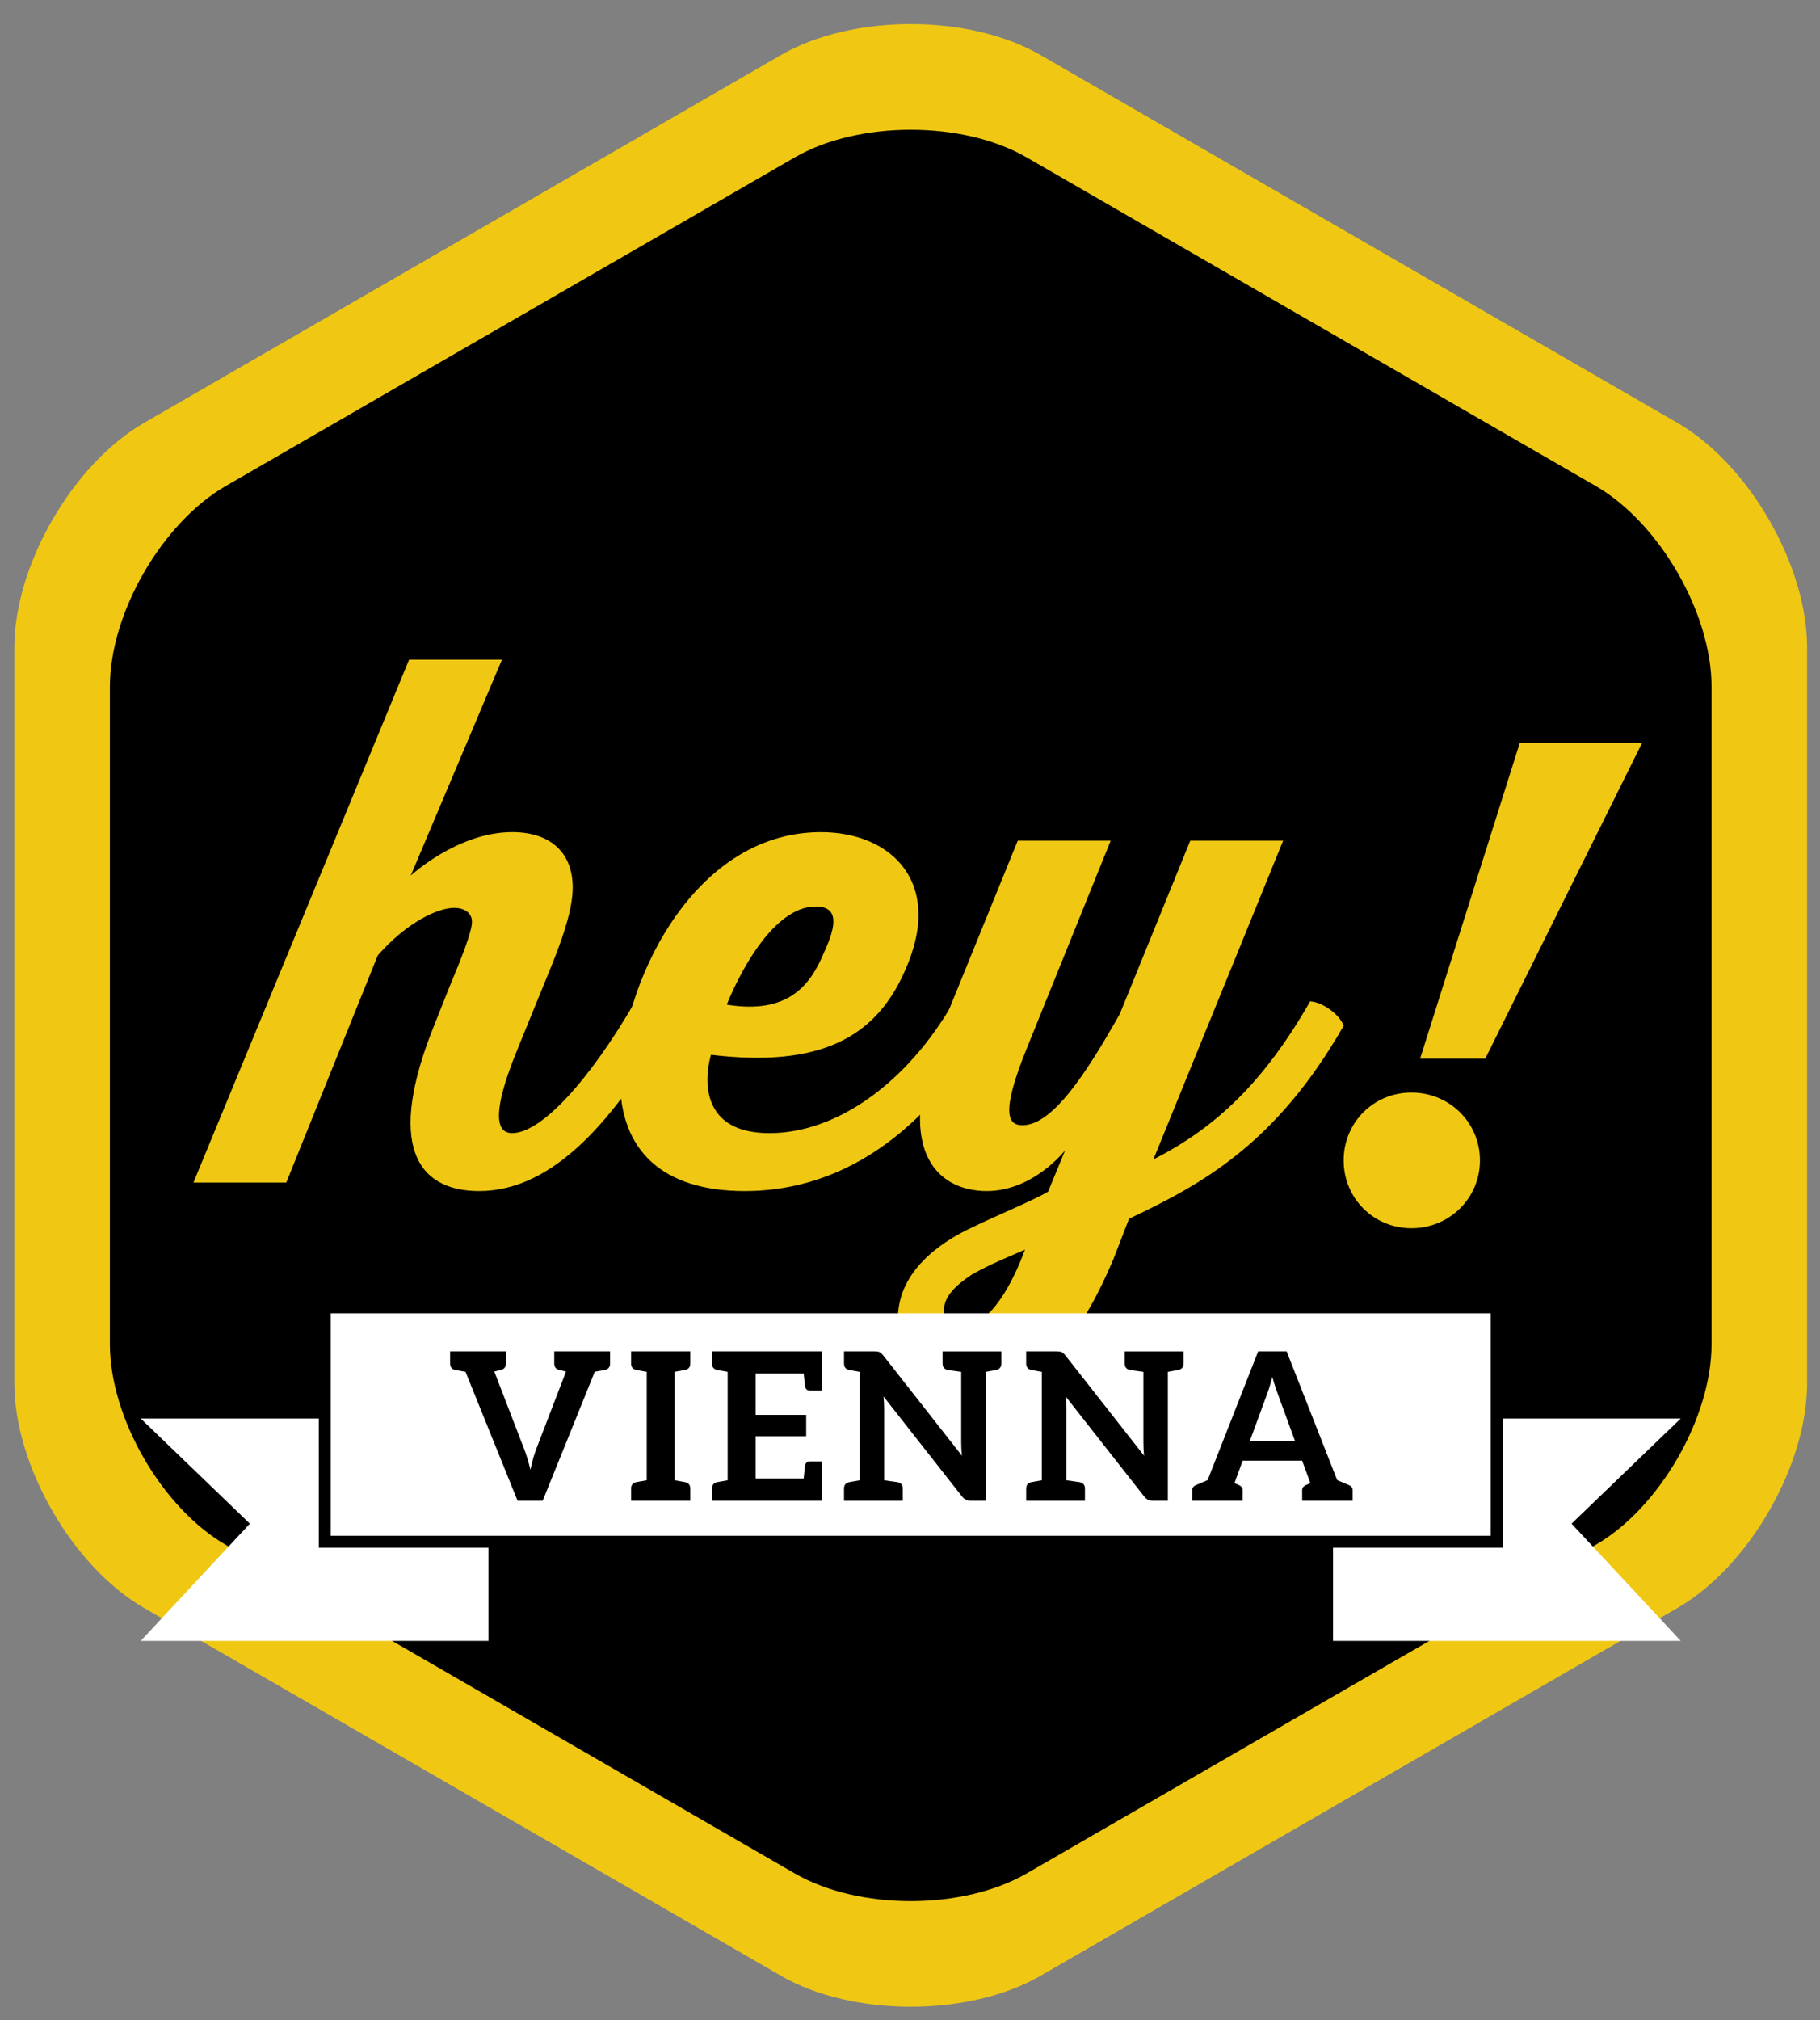 <?xml version="1.0" encoding="utf-8"?>
<!-- Generator: Adobe Illustrator 17.0.0, SVG Export Plug-In . SVG Version: 6.00 Build 0)  -->
<!DOCTYPE svg PUBLIC "-//W3C//DTD SVG 1.1//EN" "http://www.w3.org/Graphics/SVG/1.1/DTD/svg11.dtd">
<svg version="1.1" id="Layer_2" xmlns="http://www.w3.org/2000/svg" xmlns:xlink="http://www.w3.org/1999/xlink" x="0px" y="0px"
	 width="146px" height="162px" viewBox="0 0 146 162" enable-background="new 0 0 146 162" xml:space="preserve">
<rect x="0" y="0" width="146" height="162" fill="#808080" stroke="none"/>
<g>
	<path fill="#F0C814" d="M144.966,110.942c0,6.606-4.678,14.711-10.396,18.013l-51.11,29.508c-5.718,3.301-15.078,3.301-20.799,0
		l-51.107-29.509c-5.722-3.301-10.403-11.406-10.403-18.013V51.93c0-6.606,4.682-14.711,10.403-18.012L62.66,4.408
		c5.722-3.301,15.081-3.301,20.799,0l51.11,29.509c5.718,3.301,10.396,11.406,10.396,18.012V110.942L144.966,110.942z"/>
	<path d="M137.301,107.799c0,5.901-4.181,13.142-9.289,16.093l-45.663,26.362c-5.112,2.951-13.47,2.951-18.582,0l-45.66-26.362
		c-5.112-2.951-9.293-10.192-9.293-16.093V55.073c0-5.9,4.181-13.142,9.293-16.093l45.66-26.362c5.112-2.951,13.47-2.951,18.582,0
		l45.663,26.362c5.108,2.951,9.289,10.194,9.289,16.093L137.301,107.799L137.301,107.799z"/>
	<g>
		<path fill="#F0C814" d="M53.656,82.265c-4.282,7.396-9.19,13.255-15.215,13.255c-5.122,0-7.393-3.853-3.644-13.203l1.217-3.063
			c1.056-2.534,1.848-4.542,1.848-5.332c0-0.687-0.58-1.111-1.429-1.111c-1.321,0-3.802,1.162-6.125,3.805l-7.342,18.22H15.52
			L32.817,52.91h7.448L32.95,70.222c0,0,3.751-3.485,8.137-3.485c3.06,0,4.855,1.635,4.855,4.434c0,1.428-0.527,3.38-1.637,6.129
			l-2.799,6.863c-2.485,6.078-1.268,6.711-0.419,6.711c2.32,0,6.175-4.172,9.873-10.566C51.965,80.365,53.337,81.367,53.656,82.265z
			"/>
		<path fill="#F0C814" d="M79.22,82.265c-3.648,6.339-9.933,13.255-19.492,13.255c-6.657,0-9.981-3.325-9.981-8.87
			c0-7.237,5.596-19.912,16.107-19.912c5.706,0,9.987,4.117,6.655,11.303c-2.323,5.125-6.705,7.607-15.476,6.551
			c0,0-2.005,6.284,4.701,6.284c5.286,0,10.986-3.91,14.789-10.566C77.527,80.365,78.899,81.367,79.22,82.265z M58.303,80.574
			c4.912,0.792,6.706-1.531,7.818-4.227c1-2.163,1.158-3.644-0.687-3.644C61.31,72.704,58.303,80.574,58.303,80.574z"/>
		<path fill="#F0C814" d="M107.788,82.265c-5.439,9.506-11.406,12.728-17.216,15.474c0,0-0.741,1.901-1.268,3.276
			c-2.165,5.072-5.127,10.142-11.094,10.142c-4.224,0-6.232-2.59-6.178-5.598c0.106-3.541,3.225-5.862,5.967-7.13
			c1.958-0.951,4.912-2.167,6.075-2.854l1.375-3.329c0,0-2.537,3.274-6.286,3.274c-4.117,0-7.553-3.43-3.644-13.042l6.125-15.056
			h7.453l-6.765,16.743c-2.112,5.231-1.425,6.078-0.316,6.078c2.374,0,5.016-3.965,7.815-8.927l5.652-13.894h7.45L92.524,92.986
			c4.968-2.535,8.823-6.124,12.575-12.677C106.101,80.365,107.473,81.367,107.788,82.265z M77.205,106.457
			c1.27-0.055,3.225-1.428,5.022-6.234c-1.586,0.686-2.803,1.164-4.278,2.005c-1.214,0.794-2.219,1.741-2.219,2.801
			C75.73,105.872,76.31,106.457,77.205,106.457z"/>
	</g>
	<path fill="#FFFFFF" d="M25.573,124.128h13.609v7.472H11.288l8.755-9.403l-8.755-8.435h14.284L25.573,124.128L25.573,124.128z
		 M134.828,113.762H120.54v10.365h-13.604v7.472h27.893l-8.759-9.403L134.828,113.762z M119.579,105.327H26.533v17.838h93.046
		L119.579,105.327L119.579,105.327z"/>
	<g enable-background="new    ">
		<path d="M48.942,108.375v0.974c0,0.286-0.138,0.459-0.415,0.518c-0.026,0.004-0.06,0.011-0.103,0.019
			c-0.044,0.008-0.124,0.022-0.24,0.043c-0.116,0.021-0.274,0.049-0.472,0.084l-4.178,10.346H41.52l-4.178-10.345
			c-0.2-0.036-0.358-0.064-0.475-0.084s-0.197-0.035-0.241-0.043c-0.044-0.009-0.078-0.015-0.103-0.019
			c-0.277-0.059-0.415-0.232-0.415-0.518v-0.975h0.572h0.683h1.115h2.105v0.975c0,0.286-0.138,0.459-0.415,0.518
			c-0.017,0.004-0.043,0.01-0.079,0.019c-0.036,0.009-0.093,0.023-0.173,0.043c-0.08,0.02-0.167,0.041-0.264,0.064l2.388,6.196
			c0.094,0.238,0.184,0.499,0.269,0.783c0.086,0.286,0.167,0.586,0.244,0.899c0.127-0.635,0.285-1.196,0.472-1.682l2.38-6.193
			c-0.099-0.024-0.19-0.046-0.271-0.066c-0.081-0.02-0.14-0.035-0.177-0.044c-0.037-0.009-0.063-0.016-0.08-0.019
			c-0.276-0.059-0.415-0.232-0.415-0.518v-0.975h2.11h1.111h0.687L48.942,108.375z"/>
		<path d="M54.857,109.886c-0.045,0.008-0.127,0.023-0.247,0.045c-0.12,0.021-0.283,0.05-0.49,0.087v8.698
			c0.207,0.037,0.37,0.066,0.49,0.087c0.12,0.021,0.202,0.036,0.247,0.045c0.045,0.008,0.08,0.014,0.104,0.019
			c0.277,0.059,0.415,0.232,0.415,0.519v0.974h-1.256h-2.238h-1.256v-0.974c0-0.286,0.138-0.459,0.415-0.519
			c0.024-0.004,0.059-0.01,0.104-0.019s0.128-0.023,0.247-0.045c0.119-0.021,0.283-0.05,0.49-0.087v-8.698
			c-0.207-0.037-0.37-0.066-0.49-0.087c-0.119-0.021-0.202-0.036-0.247-0.045c-0.045-0.009-0.08-0.015-0.104-0.019
			c-0.277-0.059-0.415-0.232-0.415-0.519v-0.974h1.256h2.238h1.256v0.974c0,0.286-0.138,0.459-0.415,0.519
			C54.937,109.872,54.902,109.878,54.857,109.886z"/>
		<path d="M65.931,108.375v1.154v0.62v1.375H65.86h-0.201h-0.682c-0.213,0-0.342-0.103-0.386-0.309
			c-0.023-0.129-0.063-0.484-0.12-1.066h-3.852v3.323h4.053v1.716h-4.053v3.39h3.852c0.058-0.583,0.098-0.939,0.12-1.067
			c0.044-0.206,0.173-0.309,0.386-0.309h0.682h0.201h0.071v1.376v0.619v1.163h-7.558h-1.256v-0.974c0-0.286,0.138-0.459,0.415-0.519
			c0.024-0.004,0.059-0.011,0.104-0.019c0.045-0.008,0.127-0.023,0.247-0.045c0.12-0.021,0.283-0.05,0.49-0.087v-8.698
			c-0.207-0.036-0.37-0.066-0.49-0.087c-0.12-0.022-0.202-0.037-0.247-0.045c-0.045-0.008-0.08-0.014-0.104-0.019
			c-0.276-0.059-0.415-0.232-0.415-0.519v-0.974h1.256L65.931,108.375z"/>
		<path d="M80.33,108.375v0.974c0,0.286-0.138,0.459-0.415,0.519c-0.024,0.004-0.059,0.01-0.104,0.019
			c-0.045,0.008-0.127,0.023-0.247,0.045c-0.12,0.021-0.283,0.05-0.49,0.087v10.341h-1.152c-0.177,0-0.323-0.028-0.439-0.083
			c-0.116-0.055-0.229-0.155-0.34-0.298l-6.266-7.981c0.017,0.178,0.029,0.353,0.037,0.526c0.008,0.174,0.012,0.333,0.012,0.477
			v5.717c0.695,0.096,1.054,0.146,1.08,0.15c0.277,0.059,0.415,0.232,0.415,0.519v0.974h-1.495h-1.964h-1.256v-0.974
			c0-0.286,0.138-0.459,0.415-0.519c0.024-0.004,0.059-0.01,0.104-0.019s0.128-0.023,0.247-0.045c0.119-0.021,0.283-0.05,0.49-0.087
			v-8.698c-0.207-0.037-0.37-0.066-0.49-0.087c-0.119-0.021-0.202-0.036-0.247-0.044c-0.045-0.008-0.08-0.015-0.104-0.019
			c-0.277-0.059-0.415-0.232-0.415-0.518v-0.975h1.256h1.169c0.099,0,0.182,0.004,0.249,0.013c0.066,0.008,0.125,0.025,0.178,0.05
			c0.052,0.025,0.103,0.061,0.153,0.108c0.049,0.047,0.104,0.109,0.166,0.187l6.29,8.014c-0.022-0.192-0.037-0.382-0.046-0.568
			c-0.009-0.185-0.013-0.358-0.013-0.518v-5.642c-0.689-0.095-1.05-0.145-1.081-0.15c-0.276-0.059-0.415-0.232-0.415-0.519v-0.974
			h1.495h1.964H80.33z"/>
	</g>
	<g enable-background="new    ">
		<path d="M94.942,108.375v0.974c0,0.286-0.138,0.459-0.415,0.519c-0.024,0.004-0.059,0.01-0.104,0.019
			c-0.045,0.008-0.127,0.023-0.247,0.045s-0.283,0.05-0.49,0.087v10.341h-1.152c-0.177,0-0.323-0.028-0.439-0.083
			c-0.116-0.055-0.229-0.155-0.34-0.298l-6.266-7.981c0.017,0.178,0.029,0.353,0.037,0.526c0.008,0.174,0.012,0.333,0.012,0.477
			v5.717c0.695,0.096,1.054,0.146,1.08,0.15c0.276,0.059,0.415,0.232,0.415,0.519v0.974h-1.495h-1.964h-1.255v-0.974
			c0-0.286,0.138-0.459,0.415-0.519c0.024-0.004,0.059-0.01,0.104-0.019s0.128-0.023,0.247-0.045c0.119-0.021,0.282-0.05,0.49-0.087
			v-8.698c-0.207-0.037-0.37-0.066-0.49-0.087c-0.119-0.021-0.202-0.036-0.247-0.044c-0.045-0.008-0.08-0.015-0.104-0.019
			c-0.277-0.059-0.415-0.232-0.415-0.518v-0.975h1.255h1.169c0.099,0,0.182,0.004,0.249,0.013c0.066,0.008,0.125,0.025,0.178,0.05
			c0.052,0.025,0.103,0.061,0.153,0.108c0.049,0.047,0.104,0.109,0.166,0.187l6.291,8.014c-0.022-0.192-0.037-0.382-0.046-0.568
			c-0.009-0.185-0.013-0.358-0.012-0.518v-5.642c-0.69-0.095-1.05-0.145-1.081-0.15c-0.276-0.059-0.415-0.232-0.415-0.519v-0.974
			h1.496h1.964H94.942z"/>
	</g>
	<g enable-background="new    ">
		<path d="M108.508,119.513v0.846h-0.588h-1.298h-0.277h-0.149h-1.737v-0.846c0-0.192,0.11-0.334,0.329-0.425
			c0.04-0.016,0.15-0.063,0.331-0.138l-0.064-0.175l-0.595-1.631h-4.773l-0.622,1.7l-0.038,0.105
			c0.182,0.077,0.293,0.123,0.331,0.139c0.219,0.091,0.329,0.233,0.329,0.425v0.846h-1.729h-0.157h-0.277h-1.298h-0.588v-0.846
			c0-0.192,0.11-0.334,0.329-0.425c0.087-0.036,0.39-0.163,0.908-0.382l4.058-10.332h2.279l4.058,10.332
			c0.521,0.22,0.824,0.347,0.908,0.382C108.399,119.179,108.508,119.321,108.508,119.513z M100.26,115.57h3.627l-1.362-3.723
			c-0.067-0.18-0.141-0.389-0.22-0.626c-0.08-0.24-0.159-0.501-0.236-0.783c-0.078,0.284-0.154,0.547-0.228,0.787
			c-0.074,0.242-0.147,0.455-0.219,0.638L100.26,115.57z"/>
	</g>
	<path fill="#F0C814" d="M107.788,93.062c0-3.04,2.401-5.44,5.44-5.44s5.494,2.4,5.494,5.44c0,3.04-2.454,5.44-5.494,5.44
		C110.189,98.502,107.788,96.102,107.788,93.062z M113.921,84.902l8-25.334h9.814l-12.588,25.334H113.921z"/>
</g>
</svg>
